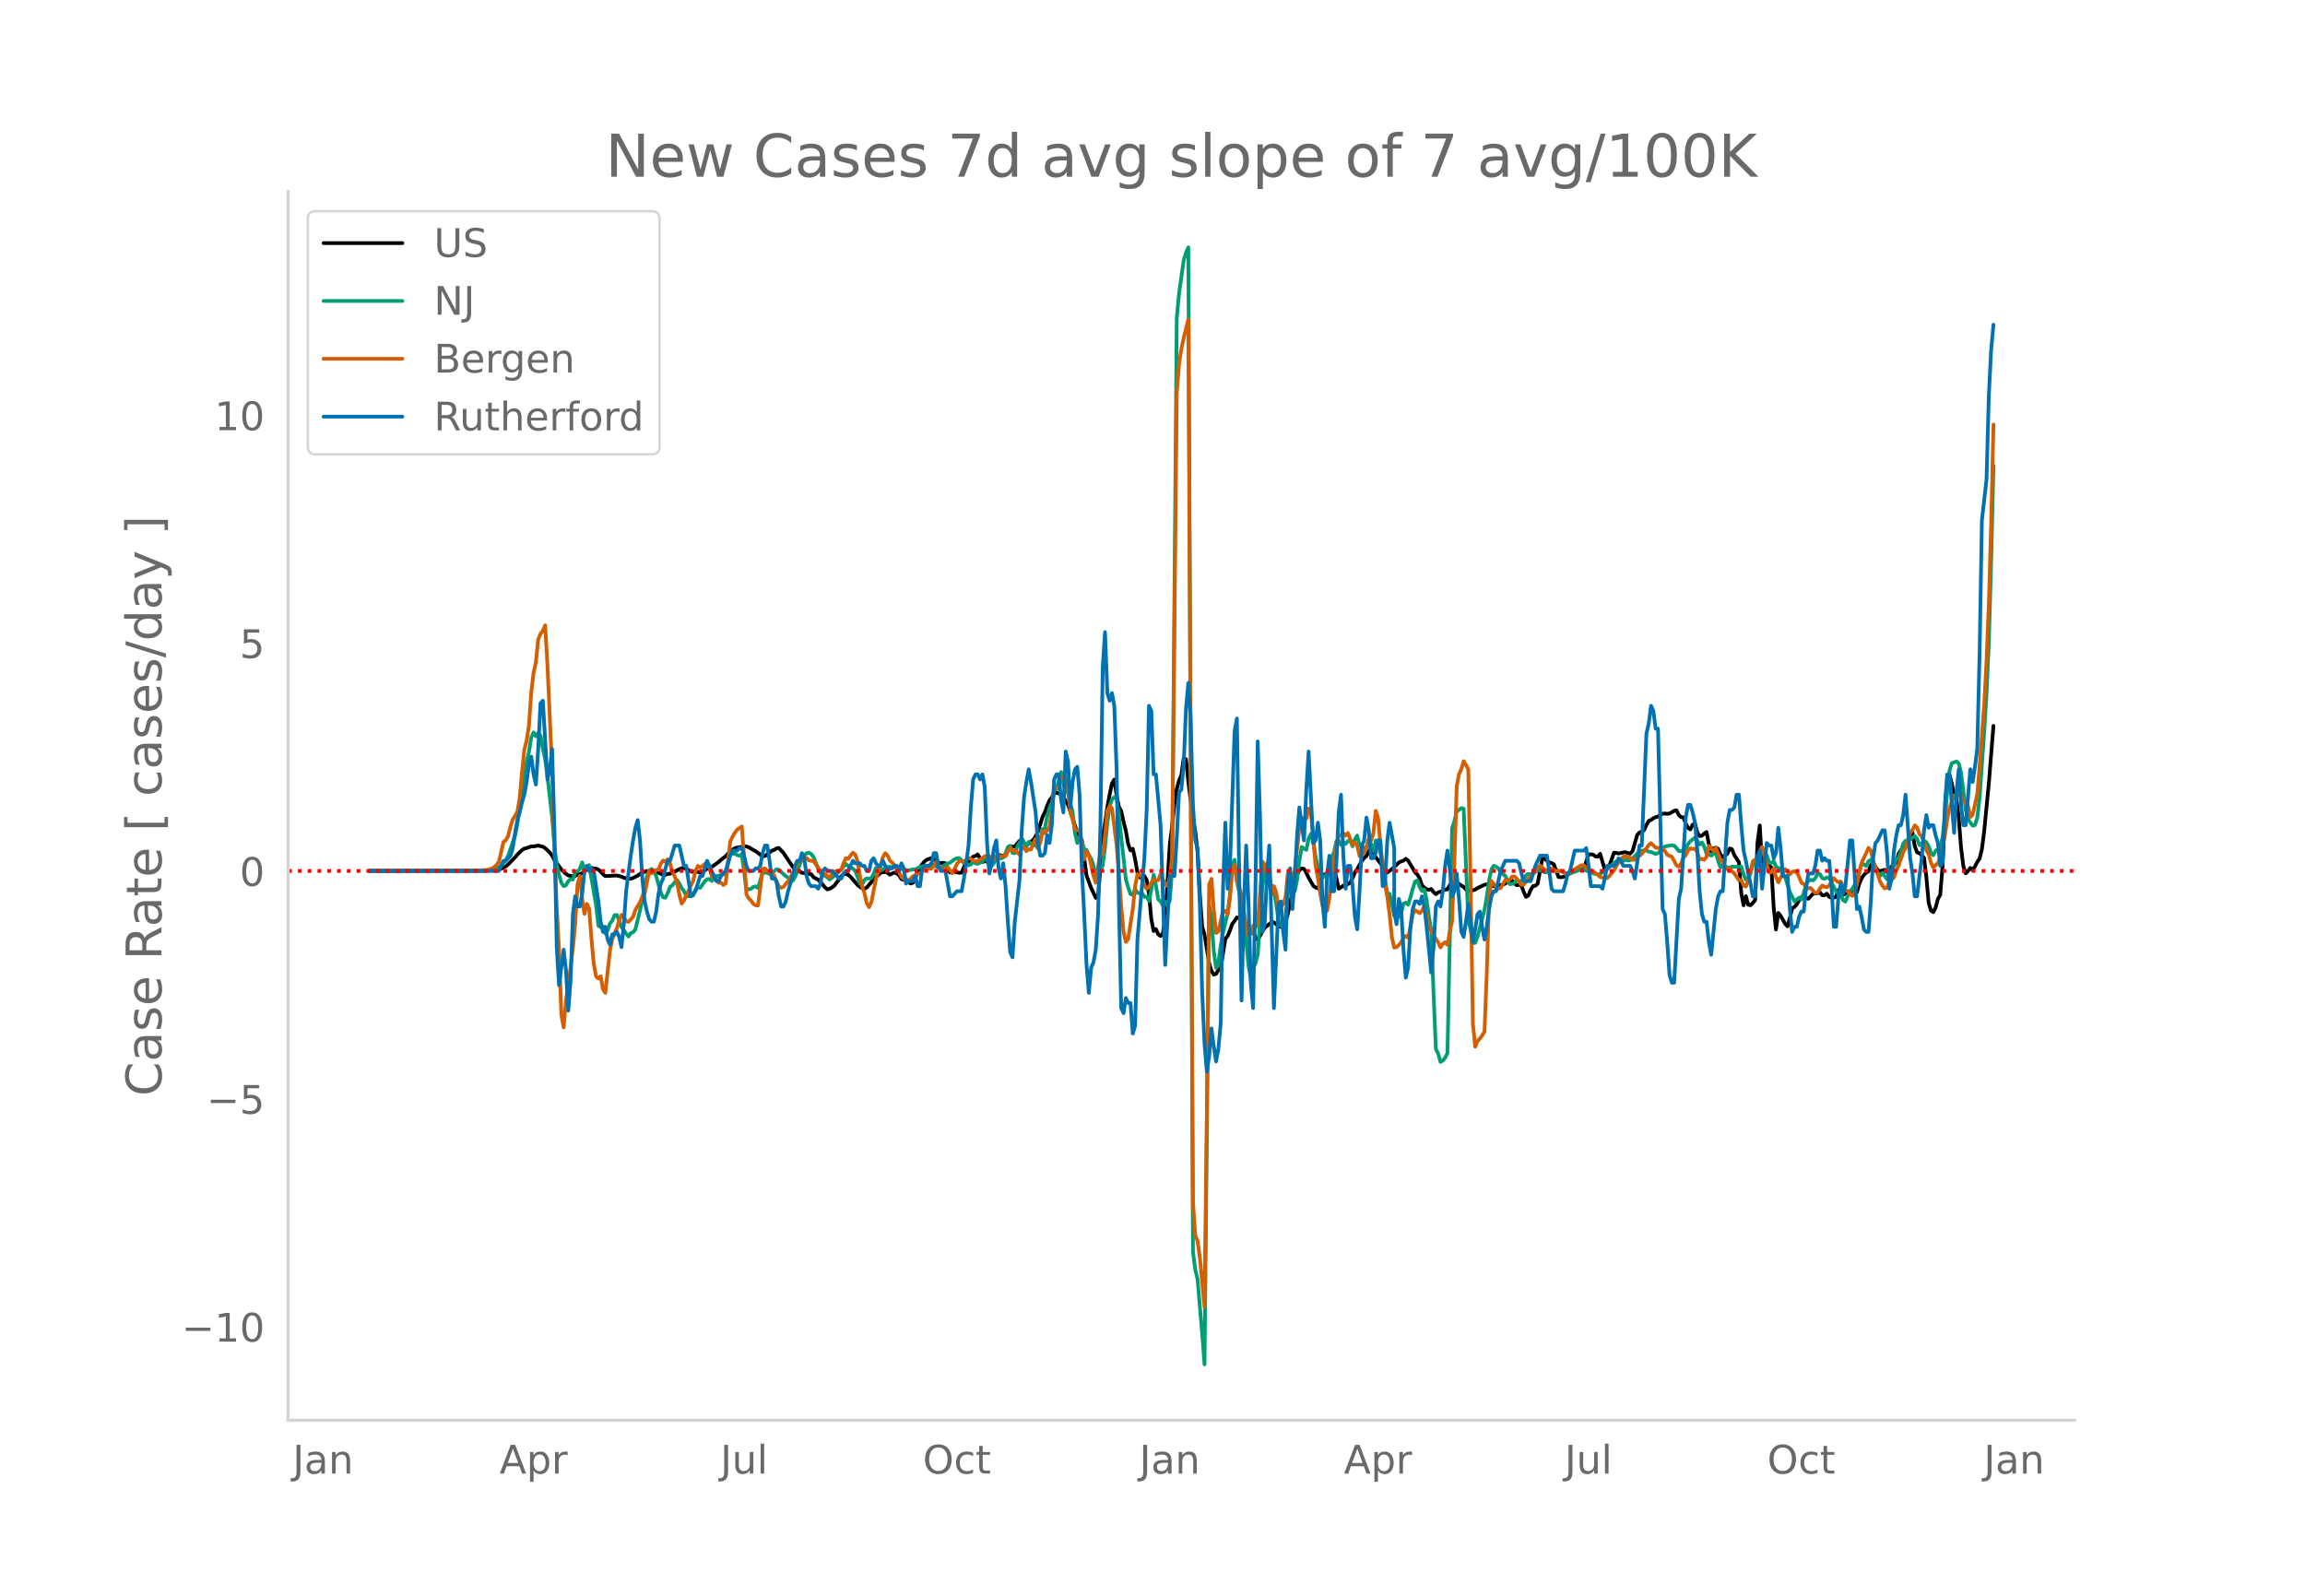 <svg height="864" viewBox="0 0 936 648" width="1248" xmlns="http://www.w3.org/2000/svg" xmlns:xlink="http://www.w3.org/1999/xlink"><defs><style>*{stroke-linecap:butt;stroke-linejoin:round}</style></defs><g id="figure_1"><path d="M0 648h936V0H0z" style="fill:#fff" id="patch_1"/><g id="axes_1"><path d="M117 576.72h725.4V77.76H117z" style="fill:none" id="patch_2"/><path clip-path="url(#p6fa7ca5d79)" d="m149.973 353.66 46.97-.134 4.696-.279.94-.165.94-.304 1.878-1.022.94-.722 2.818-2.917.939-1.11 1.879-1.803.94-.623.939-.21 1.878-.673.94.008 1.878-.334 1.88.452.939.566 1.878 1.772.94 1.24.94 1.798 2.817 3.867 1.88 1.778.939.644 1.878.364.94-.197.94-.532.939-.176.939-.335.94-.716.939-.951.94-.722.939.15.939.318.94.043.939.383.94.782.939 1.09.939.744 4.697-.216 1.879.468.94.48 1.878.307.94.055.939-.304 1.878-.933.94-.752.94-.497 1.878-.63 1.879.113.94-.123.939.265 2.818 1.32.94-.069.939-.328.939-.121.94-.294 2.818-1.55.939-.33.94-.08.939.266 1.878 1.12.94.13.94-.236 1.878.493 1.879-.826.94-.786.939-.46.939-.185 2.818-2.007.94-.873 1.878-1.447 1.88-1.979.939-.744.939-.544.94-.263.939-.105 1.879-.445.939.103.94.324 1.878 1.123.94.509.939.64.94.781.939.61.94-.14.938-.621 1.88-1.523.939-.3.94-.627.938-.177 1.88 2.008 4.696 7.028.94-.144 1.878 1.236.94.05.94.356.939-.015.939.139.94 1.226.939.554.94.366 2.817 3.244.94.798.94-.28.939-.545.939-.719 2.818-3.76.94-.818.939-.193.94.4.939.769 2.818 3.303.94.768.939.575.939.27.94-.523 1.878-2.2.94-1.22 2.818-2.593 1.879-.358.939.36.94.805.939-.53.94-.348.939.372.939.686.94 1.575.939.358.94-.268.939 1.105.939.625.94-.345.939-1.715.94-2.786.938-1.75 1.88-2.421.939-.674 1.878-.664.94.332.94.906.939.633.939.172.94-.147.939.224.94 2.17.939 1.584.939-.365.94.026.939.309.94.143.939-.059 1.878-4.313.94-.19.94-1.105.939-.87.939-.298.94-.618 1.878 3.14.94-.474.939.294 1.879-.488.94.54 1.878-2.975.94.448.939.095.94-.238.938-1.613.94-1.924 1.879.007 1.878-2.294.94-.316 1.879 2.186 2.818-2.302.94-1.363.939-1.93 1.878-6.058.94-1.83.94-2.669.939-2.18.939-1.165.94-1.572.939-.409.94.35.939-.129.939 1.484.94 1.775.939 1.371 3.757 11.326 1.88 3.19 1.878 14.28 1.879 5.036 1.878 4.038.94-.14 1.879-24.7.939-5.372.94-6.634.939-5.137.94-4.485.939-1.558.939 6.288.94 4.813.939 1.66.94 4.371.939 3.682.939 5.325.94 2.617.939-.666.94 4.227.939 5.404.939 1.844.94.71.939-1.111.94 1.56.938 5.688.94 10.219.94 4.853.939-.752.94 2.109.938.704.94-1.103.94-5.75 1.878-30.3.94-7.44.939-8.793.94-6.325.939-3.476.939-2.165.94-6.847.939.416.94 9.068 1.878 14.894.94 5.332.939 8.272.94 17.523.939 12.916.939 3.15 1.879 11.624.94 3.175.939 1.463.939-.254.94-1.615.939-.762 1.878-11.838.94-1.2.94-2.234.939-2.651.94-1.237.938-1.42.94.323.94 1.682.939.285 1.878 2.675.94.167.94.309.939 2.576.939 1.015.94-1.548.939-1.779.94-1.483 2.817-2.275.94.105 1.879 1.498.939.322.94-.783.939-1.166.94-3.268.939-4.668 2.818-11.433.94-1.714.938-.703.94.152.94 1.646.939 1.913 1.878 3.332.94.69.94.322.939-1.957.939-3.056.94-.673.939-.28.94-.966.939-.584.939-.45.94 3.82.939 4.302.94-.548.939-.698.939-.055 1.879-1.154.94-1.91.939-2.213.939-1.37 1.879-3.383.94-1.083.939-.893.939-1.875.94-1.25 1.878 3.634 2.818 3.672.94 1.622.94.915 1.878-1.362 1.879-1.736.939-.923.94-.479.939-.293.94-.755.939.721 1.878 3.105.94 1.683.94.848.939 1.648.939 2.737.94.955.939.692.94.222.939-.359.939 1.293.94.812.939-.732.94-.252 1.878-.869.94-.088.939-1.69.94-1.368 1.878.452.94.402.939.64.94.503.938 1.112.94.69.94-.28.939-.086.939-.296.94-.632 2.818-1.304 1.878-.36.94.289.94.666.939.176 1.878-.676.94-.14.94-.474.939-.687.939-.515.94.01.939 1.19.94.678.939-.209.939.433.94 2.615.939 1.92.94-.636.938-2.272.94-1.493.94-.128.939-.86 1.878-10.197.94-.05.94.942.939.702.939.23.94.575 1.878 5.084.94.109.939-.098 1.879-.997 1.879-1.41.939-.362 1.879-.253.94-.06.939-.254 1.878-5.814.94-.069.94.184.939.682.939.131.94-1.19 1.878 6.344.94-.92.939-.595 1.879-5.284.94.106.938.224 1.88-.426.939-.103.939.353.94.217.939-.985 1.879-6.516.939-1.059.94-.332.939-.658.94-2.052.939-1.67.939-.388.94-.695.939-.445.94-.185.939-.773.939-.459.94-.057.939.11.94-.113 1.878-1.081.94-.204.939 1.857.94.912.938.063.94 2.507.94 1.804.939.583.94-1.89.938-.501.94 3.669.94 1.432.939-.143.939-.865.94-.626.939 4.899.94 2.902.939-1.207.939-.245.94.515.939 2.279.94 1.086 1.878-1.392.94-2.18.939.365.94 2.348 1.878 2.89.94 12.484.939 4.997.94-3.68.939 3.447.939.218.94-.94.939-1.15.94-23.265.938-7.03.94 15.91.94-.13.939.275 1.878.932.94 16.093.94 9.162.939-6.732.939 1.153 1.879 3.295.94.976.939-3.302.939-4.004.94-.565.939-1.098.94-1.614.939-1.26.939-.377.94.655.939.393 1.879-2.048 1.878-.236.94-.35.94 1.228.939-.046.939-.625.94 1.292.939.411.94-.09.938-.289.94-2.835.94-.374.939 2.382.94-.51.938-.72.94-.183.94.235.939 1.092.939-.967.94-3.422.939-2.251.94-1.378.939-.92.939-.583.94-2.435.939-1.223.94 1.832.939 1.436.939.329 1.879-.513.94.903.939.034.939-2.326.94-.49.939-1.102.94-3.537.939-1.453.939-1.07.94-1.25.939-.147.94-3.753.938-.97.94 5.585.94 2.505.939.325 1.878 1.846.94 7.759.94 10.558.939 3.134.939.646.94-1.838.939-3.531.94-1.62.939-11.577.939-20.547.94-12.64.939-3.905.94 3.35.939 5.069.939 1.243.94 7.644.939 12.253.94 7.49.939 2.824.939-.89.94-1.292.939.856.94-1.436.939-1.788.939-1.402.94-3.774.939-7.417 1.878-19.294 1.88-23.421h0" style="fill:none;stroke:#000;stroke-linecap:round;stroke-width:1.5" id="line2d_1"/><path clip-path="url(#p6fa7ca5d79)" d="m149.973 353.656 46.97-.097 2.818-.228.939-.185.94-.323.939-.485 2.818-2.912.94-1.964 2.818-8.102.939-4.85.94-7.466.939-6.573 1.879-10.99.939-4.163.94-5.855.939-2.039.94 1.567.938-1.358.94 1.05.94 5.42.939 4.142.94 7.086 1.878 16.33.94 12.11.939 7.222.939 4.224.94 3.27.939 1.337.94-.351.939-1.648.939-.827.94.17.939-3.159.94-.104.939-1.092.939-2.609.94 2.96 1.878-1.889 1.879 10.745.94 5.519.939 8.323.94.635.939-.212.939 2.755.94-1.293.939-2.761.94-1.123.938-2.236.94-.092 1.879 4.962.94 1.231.938 1.422.94 1.172.94-1.431.939-.304.939-1.17 1.879-7.672.94-4.477.939-5.848.939-3.357.94-2.538.939-.664.94.734.939 2.236 1.878 6.603.94 1.926.94.168.939-1.943.939-2.466.94-.604.939-1.188.94-.931.939 1.399.939 1.794.94 1.256.939 1.997.94.06 1.878-.27.94-2.341.939-1.06.94.307 1.878-2.683.94-.81.939-.11.939.795.94-.904.939-1.088.94-.085 1.878-.687.94-.268 1.878-7.976 1.879-.075.94.564.939.327.94-.642 1.878 14.335.94-.106.939-.234.94-.768.939-.208.939.672 1.879-6.208.94-.025.938.11.94.413.94-.32 1.878-1.57.94.189 1.878 1.777.94.849.939.605.94.891.939.353.94-1.58.939-2.198 1.878-5.193.94-1.282.94-.927.939-.19.939.496.94 1.212 1.878 4.864.94 1.639.939 1.06.94-.054 1.878 1.643 1.879-1.565 2.818-2.404.94-1.386.939-.96.94.943.939.625.94.3.938.945.94 2.3.94 2.824.939.317.939-1.716.94-.69.939.12.94-.278.939-1.722.939-2.362.94.176.939.9 2.818-1.486.94-.04.939.24.94-.381.939-.07 1.878 1.033.94.28 1.879.356 1.878-.417.94.032 1.878-1.027 1.88-.48.939.263.94-.123.938-.48.94.24 1.879.86.939.218 1.879-1.47 1.879-.737 1.878-1.401.94-.396.94-.082.939.869.939 1.131.94.153.939.757.94-.287.939-1.206.939.738.94.177 1.878-.84.94-1.733.939.812.94 2.532.939.058.94-1.174.938-2.474.94-.863.94 1.483.939-.38.94-1.718.938-2.54.94-.5.94 2.91.939.086.939-2.569.94-1.585.939-1.899 1.879 3.372.939-1.888 1.879 1.494.94-.333.939 1.535.939-3.485.94-4.339.939-.412.94-4.92.939-3.454.939-2.056.94-4.61.939-.773 1.879-7 .939 4.747.94 2.842.939 1.006 1.878 7.842.94 8.355.94 4.027.939-2.554.94 2.092.938 2.94.94.338.94 2.005.939 1.578.939 2.789.94 3.552 1.878-1.252.94-2.398.939-7.415.94-10.011.939-6.556.94-2.77.939-.968.939.164.94 7.598 2.818 25.649.939 3.227.94 2.768.939.242.94-2.268.939 1.5.939.145.94-.074.939 1.52.94-.036.938 1.735.94-4.745.94-5.9.939 4.292.94 5.69.938.814.94 1.662.94-1.582.939 1.659.939-2.086.94-12.562 1.878-223.875.94-10.157 1.878-13.364.94-3.118.94-2.156 1.878 407.887.94 7.213.939 3.992 1.879 22.182.939 12.326 1.879-186.601.94 5.837.939 13.015.939 6.73.94-2.236.939-6.817.94-5.145 1.878-8.078.94-7.552.939-12.102.94-1.973.938 8.807.94 4.333.94 5.725.939 7.749.939 6.43.94 9.99.939 5.175.94-4.545.939-1.493.939-3.671 1.879-27.622.94-6.56.939-2.707 1.878 9.71.94 1.132.94 5.721.939 6.52.939 1.992.94.672.939-4.041.94-9.359.939-3.92.939 2.681.94.108.939-4.651.94-7.749.938-5.595.94.69.94.458.939-4.614.94-1.877.938 3.561.94 5.664.94 4.037.939 3.193.939 1.205.94-.461.939-1.093.94-3.597 1.878-5.24.94-4.273.939-.221.94 1.685.939-1.041.939.648.94-1.18.939-.074.94 2.228.939-2.783.939-1.577.94 4.122.939.33.94.54.939-.116.939-3.146.94 1.86.939 2.61.94-4.209.938.181.94 4.794.94 4.143.939 6.87.94 5.295.938.489.94 4.122.94 4.69.939-.232.939.712.94-1.541.939-3.908.94-.323.939.827.939-2.946.94-3.6.939-2.859.94-.506.939 2.753.939 1.631.94-.672.939 4.271.94 6.797.939 5.695.939 25.749.94 22.311.939 1.863.94 3.346.939-.579.939-1.094.94-1.922 1.878-91.214.94-2.928.939-4.117.94-.515.939-.727.94.23 1.878 45.332.94 3.793.939 5.56.939-.196.94-2.511 2.818-10.83.939-5.374.94-6.63.939-4.446.94-1.507.939.344.939.723.94 1.663 1.878 1.39.94 2.158.939 1.212.94-.124.939-.54.94-.778 1.878.143.94-.993.939-1.359.94-.518.938.14.94-.391.94-.64.939-.44.94-.272.938.548.94.377 1.879-.162.939-.436.94-.049.939.328.94-.168.939-.015 2.818 1.159.94-.052.939-.486 2.818-.989.94-.225.939.102.939.31 1.879.868 2.818.763.94-.213 1.878-1.322.94-.627 1.878-1.65.94-.995.94-.578 1.878-.013 1.879-.46.939.124.94-.115.939-.718 2.818-2.836 1.879-.493.94.1.939.518.939.115 1.879.787.94-.368.939-.663.939-1.13.94-.884 1.878-.353.94-.112.939.117.94.988.939 1.227.94.062.938-.368.94-.574.94-1.996.939-1.131 1.878-1.403.94 1.252.94 1.456.939-.804.939 1.771.94 2.891.939.111.94.593 1.878-1.271.94 3.359.939 2.683.94-.863 1.878.878.94.065.939-.404.94.113 2.817-.115.94 3.16.94 2.125.939-.478.939-2.054.94-3.652.939-.427.94 1.233.938-5.547.94-2.168.94 2.887.939.295.94 2.84.938.4.94-.878.94 2.281.939.549.939.33.94 2.767.939.778 1.879 5.915 1.878 3.784 1.88-1.503.939.712.939-2.621.94-3.602.939-1.25.94-.523.939.273.939-.898.94-2.021.939.367.94 1.582.939.308.939-.58.94.268 2.817 5.491.94.874.94.623.939 1.981.94.589.938-2.266.94-1.856.94-1.046.939-1.682.939-2.13 1.879-6.276.94.12.939.682.939-1.996.94-.508.939 1.681.94 1.418.939 2.407.939 1.018.94-1.195 1.878 2.547.94-1.403.939-1.782 1.879-4.779.94-.89.939-2.394.939-3.28.94-1.074.939.009 2.818-1.96.94 1.164.939 2.558.94-.631.938-1.225.94.685.94 1.668.939 2.728.939.859.94-1.877.939-.483.94-.914.939-4.152.939-7.753.94-10.73.939-8.488.94-2.998 1.878-.672.94.778.939 3.774 1.879 15.06.939 3.697.94 1.51.939 1.256.94-.239.939-2.944.939-8.078 1.879-27.012.94-15.256.938-20.91.94-32.907.94-38.815h0" style="fill:none;stroke:#009e73;stroke-linecap:round;stroke-width:1.5" id="line2d_2"/><path clip-path="url(#p6fa7ca5d79)" d="m149.973 353.656 41.333-.1 3.758-.143 2.818-.162 1.879-.587.939-.527.94-.931.939-1.236 1.879-8.143.939-.607.94-1.742.939-3.829.94-2.896.939-1.459.939-1.721.94-5.55.939-10.533.94-9.095.939-3.646.939-6.158.94-13.45.939-7.96.94-4.233.938-9.358.94-2.188.94-1.236.939-2.228.94 16.245 1.878 41.91.94 33.846.939 22.727.939 16.812.94 26.535.939 5.185.94-11.201.939-5.651 1.878-15.435.94-9.925.94-15.78.939-3.544.939 9.378.94 6.057.939-4.052.94 1.904.939 12.154.939 10.25.94 5.104.939.89.94-.91.939 5.266.939 1.478 1.879-17.095.94-4.639.938-2.512.94-1.985.94-3.16.939-2.268.94.527.938 2.066.94.243 1.879-2.046.939-2.836 1.879-3.12.94-2.268.939-1.073 1.878-9.44.94 1.054.94-.79.939-.628.939.02.94-2.552.939-1.256.94.506.939-.992.939 1.762.94 3.282.939 1.944.94 2.248.939 5.145.939 3.606.94-1.276 3.757-8.102.94-3.87.939-2.065.94.587.938-.527.94-.85.94-.446.939 2.107.939 3.423.94.527.939.83.94 1.175.939-.02.939.931.94-.587 1.878-16.995.94-2.025.939-1.6.94-1.236 1.878-1.296.94 12.66.939 14.908.94 1.64.939.892.94 1.336.939.568.939.06 1.879-14.887.94-.163.938 1.054.94.85.94-.06.939 1.053.94 2.512.938 1.782.94.71.94-.386.939-1.215.939-1.033.94-1.479 1.878-3.95 1.879-3.18.94-.445.939-.142.94-.304.939 1.013 1.878.263 3.758 5.287.94-.122.939.892.94.465.939-1.336.939-.932 1.879-.345.94-.486.938-2.633.94-1.985.94.284.939-1.357.94-1.135.938.669.94 2.754.94 5.834.939 4.517.939 2.633.94 4.132.939 1.56.94-2.046 1.878-9.5 1.879-5.428.94-3.342.939-1.58.939.952.94 2.046 1.878 1.742.94 1.742.939 1.276.94 1.843.939.87.94.203.939.628 1.878-1.964.94-.365.94-.587.938-.243 1.88-1.803 1.878-.203.94.142 1.878-2.816 1.879 2.877.94.324.939-.365.94-.648.939 1.337.939 1.094.94-1.742.939-2.066.94-1.074h.939l.939.365 1.879-1.742.94.445.939.73.939.384.94-.303 1.878-1.155.94-.668.939-.203.94.182.939.79.94.284.938-1.215h.94l.94.303.939-.344.94.162.938-1.944.94-1.459.94 1.175.939-.081.939.648.94 1.053.939-2.775.94-.222.939 1.539.939-.75.94.061.939-2.592.94-1.702.939 3.646.939-2.066.94-4.618.939.729.94-1.074.939-1.62.939-6.421.94-9.52.939.263.94.122.939-4.193.939-.588.94.628.939 5.348.94 8.487.938 2.977.94 3.788.94.648.939-.263.94 6.907.938 5.186.94-3.2.94 1.437.939 3.95.939 4.457.94 2.815.939-6.684.94-5.368.939.608.939-8.001.94-9.763.939-2.006.94.993 1.878 14.928.94 11.262.939 13.794.94 10.189.939 4.091.939-1.195 1.879-12.194.94-9.236.939-4.922.939.385.94.648.939 3.423.94 1.499.938-.77.94-1.762.94-1.215.939.405.94-.122.938-2.511 1.88 4.294.939.587.939-3.605.94-8.265 1.878-188.214.94-12.052.939-6.037.94-4.517 1.878-7.393 1.879 358.382.94 13.632.939 2.167.94 6.907 1.878 19.912.94-78.713.939-92.832.94-2.309.939 12.74.939 9.217.94-.648 1.878-8.426.94.141.939 1.439.94-6.705.939-11.708.94-1.701.938 6.42.94 2.432.94 3.727 1.878 12.274.94 3.667.939-.426.94-3.443.939.668.939-1.235 1.879-25.441.94 1.458 1.878 7.88.94 3.99.939-3.363.94 2.553.939 6.522.939-.75.94-.992.939-2.836.94-9.58.939-.831.939 4.193.94-4.538 1.878-17.642.94-4.031.939.608.94-.102.939-4.091.94 1.884.938 9.864.94 11.627.94 4.76.939 6.32.939 5.063.94 1.904.939.02.94-5.367.939-8.953.939-7.373.94-5.47.939-3.017 1.879-1.236.939.973.94-1.054.939 2.552.94 2.168.939-.83.939 1.194.94 4.254 1.878-1.215.94-2.33.939-3.463.94.75.939-3.1.94-8.973.938 2.795.94 10.513.94 8.993.939 7.637.94 4.84.938 7.394.94 9.216.94 4.132.939-.202.939-.851.94-1.134.939-1.783.94-.79.939.73.939-4.214.94-5.307.939-1.64.94.547.939.688.939-1.033.94-1.944.939 3.646.94 5.205.939 1.378 1.878 3.22.94 1.297.94 2.106.939-1.438.939-.668.94 1.053.939-5.246.94-4.477.938-24.468.94-30.181.94-4.922.939-2.046.94-3.241 1.878 3.22.94 45.798.939 57.628.939 9.297.94-2.289.939-.993.94-1.276.939-1.54.939-23.941.94-30.343.939-6.907.94 1.134.939 1.438.939.567.94-.303 1.878-3.16.94.06.939-.384.94-1.135.939-.04.94.932.939 1.397.939 1.094.94-.121 1.878-2.532.94-.83.939-.993 1.879-2.573.94-.83.938.729.94 1.013.94.08.939-.364.939-.243.94.486.939.628 1.879-.182.939.506.94.77.939.202.94-.952.939-.729.939-.405 1.879-1.195.94-.486.939.101.939 1.053.94.649.939.141 1.879 1.317.939.648.94.932.939.223.94-.02.938.202.94-.85 1.879-2.229.94-1.944.938-1.317.94-1.053.94-1.317.939-.101 1.878.506.94.891.94-.06.939-.973.939-.587.94-.81.939-1.195.94-1.013.939-1.398.939-.75 1.879 1.864.94.04.939.467.939.202.94.567.939 1.6 1.879.81 1.878 3.485.94.506.94-1.235.938-2.41.94-1.014.94-1.904.939-.87.94.283.938-.121.94 1.539.94 2.876.939-.304.939.405.94-1.296.939-4.375 1.879 2.147.939-1.438 1.879 4.962.94.831.939 3.018.939-.304.94-.142.939 1.256.94.912 1.878 2.694.94-.061.939 2.208.94.445.939-2.45 1.878-7.82.94-.688.94 1.337.938-4.395.94-2.026.94 3.99 1.878 6.28h.94l.939-1.52.94 3.403.939 2.168.939-1.945.94-1.56.939-1.822 1.879 2.106.939-1.033.94-.263.939.486.94 1.843.939 2.33.939.567.94 1.154.939.547.94-.121.939 1.154.939.891.94-.222.939-1.54.94-1.276.939.527.939.162.94-.71 1.878-2.997.94 1.053.939.588.94-.223.939 2.046.94 1.6.938.142.94 1.418.94.607.939-1.519.939-3.058.94-4.74.939-4.072 2.818-6.137.94 1.215.939 4.092.94 2.957.939 2.492.939 3.038.94 1.58.939 1.114.94-.405.939-2.31.939-.769.94-1.033.939-2.897.94-1.782 1.878-5.53.94-1.722.939-3.443.94-2.735.938-1.093.94-1.904.94.931.939 2.694.94.83 1.878 5.632.94 1.722.939 3.443.939 1.864.94-1.013.939-.628.94-2.512 1.878-8.872.94-6.42.939-4.862 1.879-4.983.939-.101.94.223.939-.203.94 2.491 1.878 2.006.94 4.375.939-.952 1.879-8.305.939-11.262 1.879-25.076.94-17.704.938-23.132.94-32.692.94-40.228h0" style="fill:none;stroke:#d55e00;stroke-linecap:round;stroke-width:1.5" id="line2d_3"/><path clip-path="url(#p6fa7ca5d79)" d="M149.973 353.656h52.606l1.879-4.126h.939l1.879-2.063.94-3.095.939-6.19.939-5.159.94-3.094.939-4.127.94-3.095.939-5.158.939-7.222.94-3.095.939 7.222.94 4.126.938-14.443.94-18.57.94-1.031 1.878 31.981.94-4.126.939-8.254.94 31.981.939 48.488.939 15.475 1.879-14.443.94 8.253.939 16.506.939-12.38.94-26.822.939-7.222.94 4.127h.939l.939-5.159.94-9.285.939-2.063.94 2.063.939-1.031.939 1.031 1.879 12.38.94 8.253.939 4.127.939-2.063.94 5.158.939 2.063.94-4.126h.938l.94-1.032.94 2.063.939 4.127.94-9.285.938-13.411 1.88-14.443.939-6.19.939-5.159.94-3.095.939 8.254.94 15.474.939 9.285.939 4.127.94 3.095.939 1.031h.94l.939-4.126.939-7.222.94-4.126.939-2.064.94-4.126.939-3.095h.939l1.879-6.19h1.879l1.878 8.253h.94l1.878 12.38 1.88-2.063 1.878-6.19h.94l1.878-6.19 3.758 8.253h.94l.939-2.063 1.878-2.064 1.88-6.19.939-2.063h1.878l.94-1.031h.94l.939 3.095.939 4.126.94 2.063h1.878l.94-1.031h.939l.94-1.032.939-5.158.94-3.095h.938l.94 6.19.94 7.221h.939l.94 1.032.938 6.19.94 4.127h.94l.939-2.064.939-4.126 1.879-6.19.94-4.127.939-2.063h.939l.94-3.095.939 2.063.94 7.222.939 3.095.939 1.031h1.879l.94 1.032.939-2.063.939-5.159.94-1.031.939 1.031h1.879l2.818 3.095h.94l.938-2.063.94-1.032h.94l1.878-4.126.94 1.032h1.878l.94 1.031h.939l.94 2.063h.939l.94-4.126.939-1.032.939 2.064.94 1.031h.939l.94-2.063 1.878 4.126.94-1.031h.939l.94-1.032h.939l.939 2.063.94-3.094.939 2.063.94 6.19.939-1.032h1.878l.94-2.063.94 4.126h.938l.94-7.221.94-1.032h1.878l.94-1.031.939-4.127h.94l.939 5.158.939 2.063h1.879l1.879 10.317h.939l1.879-2.063h1.879l.939-5.159.94-6.19.939-7.221.94-15.475.939-11.348.939-2.063h.94l.939 2.063.94-2.063.939 5.158.939 22.696.94 12.38.939-4.126.94-6.19.938-3.095.94 11.348.94 4.126.939-6.19.94 9.285.938 14.443.94 12.38.94 2.064.939-14.444 1.878-16.506.94-20.633.94-13.411.939-6.19.939-5.158.94 5.158 1.878 12.38.94 12.38.939 5.158h.94l.939-1.032.94-7.222.939 3.095.939-7.221.94-18.57.939-2.063h.94l.939 10.316.939 5.159.94-24.76.939 4.127.94 18.57.938-10.317.94-5.158.94-1.032.939 11.348.94 30.95.938 17.538.94 20.633.94 11.348.939-10.317.939-2.063.94-5.158.939-14.443.94-36.108.939-63.962.939-14.444.94 24.76.939 3.095.94-3.095.939 5.158.939 25.792.94 54.677.939 42.298.94 2.063.939-6.19.939 2.063h.94l.939 12.38.94-3.095.939-35.076 2.818-33.013.94-19.601.938-42.298.94 2.064.94 25.79h.939l1.878 20.634 1.88 56.74 1.878-36.107h1.879l.94-15.475.939-18.57.939-1.031.94-10.317.939-22.696.94-10.317.939 14.444.939 35.076.94 14.443.939 3.095.94 23.728.939 35.076.939 20.633.94 11.348.939-6.19.94-11.348.939 7.221.939 6.19.94-5.158.939-10.317.94-54.677.938-26.823.94 26.823.94-9.285 1.878-54.677.94-5.158.939 63.962.94 50.55.939-38.17.939-24.76.94 22.696.939 33.013.94 10.317.939-48.488.939-59.836.94 30.95.939 46.424.94-3.095.939-19.601.939-12.38 1.879 66.026 1.879-42.298.939-1.032.94 12.38.939 7.222.94-27.855.939-5.158.939 16.506.94-12.38.939-17.538.94-11.348.938 7.222.94 6.19.94-20.633.939-15.475 1.878 37.14.94-1.032.94-7.222.939 7.222.939 24.76.94 10.316.939-21.665.94-7.221.939 14.443h.939l.94-11.348.939-20.633.94-7.222.939 24.76.939 13.411.94-9.285h.939l.94 8.253.939 12.38.939 5.158.94-15.474.939-18.57.94-2.063.939-9.285.939 5.158.94 11.348h.939l.94-2.063.938-5.158h.94l.94 18.57.939-1.032.94-17.538.938-7.222 1.88 10.317v25.79l.939 5.16.939-10.317.94 4.126.939 16.507.94 11.348.939-4.127.939-16.506.94-7.222.939-3.095h.94l.939 1.032.939-3.095.94 4.127.939 8.253 1.879 18.57.939-10.317.94-16.506.939-2.064.94 2.064.939-6.19.939-10.317.94-6.19.939 7.222.94 11.348.938-2.063.94-7.222.94 10.317.939 13.411.94 2.063.938-6.19.94-7.221.94 7.221.939 8.254.939-5.159.94-6.19.939-1.031.94 6.19.939 5.158.939-5.158.94-7.222.939-5.158.94-2.063h.939l1.878-8.254 1.88-4.126h4.696l.94 1.032.939 4.126.94 3.095h2.817l1.88-6.19 1.878-4.126h2.818l.94 6.19.939 7.221.94 1.032h3.757l.94-3.095.939-4.127.94-1.032 1.878-8.253h3.758l.939-1.031.94 7.221.939 8.253h3.757l.94 1.032.94-4.127.938-5.158h2.819l.94-1.031.938-2.064.94 1.032.94 2.063h2.817l.94 2.063.94 3.095.939-6.19.939-7.221h.94l1.878-45.393.94-4.126.939-7.222.94 2.064.939 7.221h.94l1.878 73.247.94 2.064.939 11.348.94 13.411.939 3.095h.939l1.879-34.044.94-4.127 1.878-28.886.94-5.158h.939l.94 3.095.938 4.126.94 11.348.94 16.507.939 9.285.939 3.094h.94l.939 8.254.94 5.158 1.878-18.57.94-5.158.939-2.063h.94l1.878-27.855.94-5.158h.939l.94-1.032.939-5.158h.939l.94 12.38.939 10.316.94 4.127.939 5.158.939 4.127.94 5.158h.939l.94-16.506.938-2.064.94 15.475 1.879-18.57.94 1.032h.938l.94 5.158.94-2.063.939-10.317.939 8.254.94 11.348h1.878l.94 13.411.939 9.285.94-2.063h.939l.94-4.127.939-2.063h.939l.94-9.285.939-6.19h1.879l.939-3.095.94-6.19h.939l.94 4.127.939-1.032.939 1.032h.94l.939 10.316.94 16.507h.938l.94-12.38.94-5.158.939 4.126.94-3.095 1.878-18.57h.94l1.878 27.855.94-1.031.939 4.126.94 5.158.939 1.032h.939l.94-12.38.939-17.538.94-6.19.939-1.031 1.878-4.127h.94l.94 9.285.939 14.443.939-4.127.94-11.348.939-6.19.94-4.126h.939l.939-4.127.94-8.253 1.878 25.791.94 6.19.939 9.285h.94l.939-8.253.94-7.222.938-11.348.94-6.19.94 5.158.939-1.031h.939l.94 4.126.939 3.095.94 9.285.939-1.031.939-23.728.94-12.38h.939l1.879 23.728.939-16.507.94-9.284.939 14.443.94 8.253h.939l1.878-22.696.94 5.158.94-6.19.939-7.222.939-38.17.94-54.678 1.878-16.507.94-34.044.939-18.57.94-10.316h0" style="fill:none;stroke:#0072b2;stroke-linecap:round;stroke-width:1.5" id="line2d_4"/><path clip-path="url(#p6fa7ca5d79)" d="M117 353.656h725.4" style="fill:none;stroke:red;stroke-dasharray:1.5,2.475;stroke-dashoffset:0;stroke-width:1.5" id="line2d_5"/><path d="M117 576.72V77.76" style="fill:none;stroke:#d3d3d3;stroke-linecap:square;stroke-linejoin:miter;stroke-width:1.25" id="patch_3"/><path d="M117 576.72h725.4" style="fill:none;stroke:#d3d3d3;stroke-linecap:square;stroke-linejoin:miter;stroke-width:1.25" id="patch_4"/><g id="matplotlib.axis_1"><g id="xtick_1"><g style="fill:#696969" transform="matrix(.16 0 0 -.16 118.852 598.378)" id="text_1"><defs><path d="M9.813 72.906h9.859V5.078q0-13.187-5-19.14-5-5.954-16.094-5.954h-3.75v8.297h3.078q6.531 0 9.219 3.672Q9.813-4.39 9.813 5.078z" id="DejaVuSans-74"/><path d="M34.281 27.484q-10.89 0-15.093-2.484-4.204-2.484-4.204-8.5 0-4.781 3.157-7.594 3.156-2.797 8.562-2.797 7.485 0 12 5.297 4.516 5.297 4.516 14.078v2zm17.922 3.72V0H43.22v8.297Q40.14 3.328 35.547.953q-4.594-2.375-11.234-2.375-8.391 0-13.36 4.719Q6 8.016 6 15.922q0 9.219 6.172 13.906 6.187 4.688 18.437 4.688h12.61v.89q0 6.203-4.078 9.594-4.078 3.39-11.453 3.39-4.688 0-9.141-1.124-4.438-1.125-8.531-3.375v8.312q4.921 1.906 9.562 2.844 4.64.953 9.031.953 11.875 0 17.735-6.156 5.86-6.14 5.86-18.64z" id="DejaVuSans-97"/><path d="M54.89 33.016V0h-8.984v32.719q0 7.765-3.031 11.61-3.031 3.858-9.078 3.858-7.281 0-11.484-4.64-4.204-4.625-4.204-12.64V0H9.08v54.688h9.03v-8.5q3.235 4.937 7.594 7.374Q30.078 56 35.797 56q9.422 0 14.25-5.828 4.844-5.828 4.844-17.156z" id="DejaVuSans-110"/></defs><use xlink:href="#DejaVuSans-74"/><use x="29.492" xlink:href="#DejaVuSans-97"/><use x="90.771" xlink:href="#DejaVuSans-110"/></g></g><g id="xtick_2"><g style="fill:#696969" transform="matrix(.16 0 0 -.16 202.83 598.378)" id="text_2"><defs><path d="M34.188 63.188 20.797 26.906h26.812zm-5.579 9.718h11.188L67.578 0h-10.25l-6.64 18.703h-32.86L11.188 0H.78z" id="DejaVuSans-65"/><path d="M18.11 8.203v-29H9.077v75.484h9.031v-8.296q2.844 4.875 7.157 7.234Q29.594 56 35.594 56q9.968 0 16.187-7.906 6.235-7.907 6.235-20.797T51.78 6.484q-6.218-7.906-16.187-7.906-6 0-10.328 2.375-4.313 2.375-7.157 7.25zm30.578 19.094q0 9.906-4.079 15.547-4.078 5.64-11.203 5.64-7.14 0-11.218-5.64-4.079-5.64-4.079-15.547 0-9.906 4.078-15.547 4.079-5.64 11.22-5.64 7.124 0 11.202 5.64t4.078 15.547z" id="DejaVuSans-112"/><path d="M41.11 46.297q-1.516.875-3.297 1.281Q36.03 48 33.89 48q-7.625 0-11.703-4.953-4.079-4.953-4.079-14.234V0H9.08v54.688h9.03v-8.5q2.844 4.984 7.375 7.39Q30.031 56 36.531 56q.922 0 2.047-.125 1.125-.11 2.484-.36z" id="DejaVuSans-114"/></defs><use xlink:href="#DejaVuSans-65"/><use x="68.408" xlink:href="#DejaVuSans-112"/><use x="131.885" xlink:href="#DejaVuSans-114"/></g></g><g id="xtick_3"><g style="fill:#696969" transform="matrix(.16 0 0 -.16 292.502 598.378)" id="text_3"><defs><path d="M8.5 21.578v33.11h8.984V21.922q0-7.766 3.016-11.656 3.031-3.875 9.094-3.875 7.265 0 11.484 4.64 4.234 4.64 4.234 12.656v31h8.985V0h-8.984v8.406Q42.047 3.422 37.718 1q-4.313-2.422-10.032-2.422-9.421 0-14.312 5.86Q8.5 10.296 8.5 21.578zM31.11 56z" id="DejaVuSans-117"/><path d="M9.422 75.984h8.984V0H9.422z" id="DejaVuSans-108"/></defs><use xlink:href="#DejaVuSans-74"/><use x="29.492" xlink:href="#DejaVuSans-117"/><use x="92.871" xlink:href="#DejaVuSans-108"/></g></g><g id="xtick_4"><g style="fill:#696969" transform="matrix(.16 0 0 -.16 374.746 598.378)" id="text_4"><defs><path d="M39.406 66.219q-10.75 0-17.078-8.016-6.312-8-6.312-21.828 0-13.766 6.312-21.781 6.328-8 17.078-8 10.735 0 17.016 8 6.281 8.015 6.281 21.781 0 13.828-6.281 21.828-6.281 8.016-17.016 8.016zm0 8q15.328 0 24.5-10.281 9.188-10.282 9.188-27.563 0-17.234-9.188-27.516-9.172-10.28-24.5-10.28-15.375 0-24.593 10.25-9.204 10.265-9.204 27.546t9.204 27.563q9.218 10.28 24.593 10.28z" id="DejaVuSans-79"/><path d="M48.781 52.594v-8.407q-3.812 2.11-7.64 3.157-3.828 1.047-7.735 1.047-8.75 0-13.593-5.547-4.829-5.532-4.829-15.547 0-10.016 4.829-15.563 4.843-5.53 13.593-5.53 3.907 0 7.735 1.046 3.828 1.047 7.64 3.156V2.094Q45.016.344 40.984-.531q-4.015-.89-8.562-.89-12.36 0-19.64 7.765-7.266 7.765-7.266 20.953 0 13.375 7.343 21.031Q20.22 56 33.016 56q4.14 0 8.093-.86 3.953-.843 7.672-2.546z" id="DejaVuSans-99"/><path d="M18.313 70.219V54.688h18.5v-6.985h-18.5V18.016q0-6.688 1.828-8.594 1.828-1.906 7.453-1.906h9.218V0h-9.218q-10.407 0-14.36 3.875-3.953 3.89-3.953 14.14v29.688H2.687v6.984h6.594V70.22z" id="DejaVuSans-116"/></defs><use xlink:href="#DejaVuSans-79"/><use x="78.711" xlink:href="#DejaVuSans-99"/><use x="133.691" xlink:href="#DejaVuSans-116"/></g></g><g id="xtick_5"><g style="fill:#696969" transform="matrix(.16 0 0 -.16 462.67 598.378)" id="text_5"><use xlink:href="#DejaVuSans-74"/><use x="29.492" xlink:href="#DejaVuSans-97"/><use x="90.771" xlink:href="#DejaVuSans-110"/></g></g><g id="xtick_6"><g style="fill:#696969" transform="matrix(.16 0 0 -.16 545.708 598.378)" id="text_6"><use xlink:href="#DejaVuSans-65"/><use x="68.408" xlink:href="#DejaVuSans-112"/><use x="131.885" xlink:href="#DejaVuSans-114"/></g></g><g id="xtick_7"><g style="fill:#696969" transform="matrix(.16 0 0 -.16 635.38 598.378)" id="text_7"><use xlink:href="#DejaVuSans-74"/><use x="29.492" xlink:href="#DejaVuSans-117"/><use x="92.871" xlink:href="#DejaVuSans-108"/></g></g><g id="xtick_8"><g style="fill:#696969" transform="matrix(.16 0 0 -.16 717.625 598.378)" id="text_8"><use xlink:href="#DejaVuSans-79"/><use x="78.711" xlink:href="#DejaVuSans-99"/><use x="133.691" xlink:href="#DejaVuSans-116"/></g></g><g id="xtick_9"><g style="fill:#696969" transform="matrix(.16 0 0 -.16 805.55 598.378)" id="text_9"><use xlink:href="#DejaVuSans-74"/><use x="29.492" xlink:href="#DejaVuSans-97"/><use x="90.771" xlink:href="#DejaVuSans-110"/></g></g></g><g id="matplotlib.axis_2"><g id="ytick_1"><g style="fill:#696969" transform="matrix(.16 0 0 -.16 73.733 544.782)" id="text_10"><defs><path d="M10.594 35.5h62.593v-8.297H10.594z" id="DejaVuSans-8722"/><path d="M12.406 8.297h16.11v55.625l-17.532-3.516v8.985l17.438 3.515h9.86V8.296H54.39V0H12.406z" id="DejaVuSans-49"/><path d="M31.781 66.406q-7.61 0-11.453-7.5Q16.5 51.422 16.5 36.375q0-14.984 3.828-22.484 3.844-7.5 11.453-7.5 7.672 0 11.5 7.5 3.844 7.5 3.844 22.484 0 15.047-3.844 22.531-3.828 7.5-11.5 7.5zm0 7.813q12.266 0 18.735-9.703 6.468-9.688 6.468-28.141 0-18.406-6.468-28.11-6.47-9.687-18.735-9.687-12.25 0-18.718 9.688-6.47 9.703-6.47 28.109 0 18.453 6.47 28.14Q19.53 74.22 31.78 74.22z" id="DejaVuSans-48"/></defs><use xlink:href="#DejaVuSans-8722"/><use x="83.789" xlink:href="#DejaVuSans-49"/><use x="147.412" xlink:href="#DejaVuSans-48"/></g></g><g id="ytick_2"><g style="fill:#696969" transform="matrix(.16 0 0 -.16 83.912 452.258)" id="text_11"><defs><path d="M10.797 72.906h38.719v-8.312H19.828v-17.86q2.14.735 4.281 1.094 2.157.36 4.313.36 12.203 0 19.328-6.688 7.14-6.688 7.14-18.11 0-11.765-7.328-18.296-7.328-6.516-20.656-6.516-4.593 0-9.36.781-4.75.782-9.827 2.344v9.922q4.39-2.39 9.078-3.563 4.687-1.171 9.906-1.171 8.453 0 13.375 4.437 4.938 4.438 4.938 12.063 0 7.609-4.938 12.047-4.922 4.453-13.375 4.453-3.953 0-7.89-.875-3.922-.875-8.016-2.735z" id="DejaVuSans-53"/></defs><use xlink:href="#DejaVuSans-8722"/><use x="83.789" xlink:href="#DejaVuSans-53"/></g></g><g id="ytick_3"><use xlink:href="#DejaVuSans-48" style="fill:#696969" transform="matrix(.16 0 0 -.16 97.32 359.735)" id="text_12"/></g><g id="ytick_4"><use xlink:href="#DejaVuSans-53" style="fill:#696969" transform="matrix(.16 0 0 -.16 97.32 267.212)" id="text_13"/></g><g id="ytick_5"><g style="fill:#696969" transform="matrix(.16 0 0 -.16 87.14 174.689)" id="text_14"><use xlink:href="#DejaVuSans-49"/><use x="63.623" xlink:href="#DejaVuSans-48"/></g></g><g style="fill:#696969" transform="matrix(0 -.2 -.2 0 65.573 445.117)" id="text_15"><defs><path d="M64.406 67.281v-10.39q-4.984 4.64-10.625 6.922-5.64 2.296-11.984 2.296-12.5 0-19.14-7.64-6.641-7.64-6.641-22.094 0-14.406 6.64-22.047 6.64-7.64 19.14-7.64 6.345 0 11.985 2.296 5.64 2.297 10.625 6.938V5.609Q59.234 2.094 53.437.33q-5.78-1.75-12.218-1.75-16.563 0-26.094 10.124-9.516 10.14-9.516 27.672 0 17.578 9.516 27.703 9.531 10.14 26.094 10.14 6.531 0 12.312-1.734 5.797-1.734 10.875-5.203z" id="DejaVuSans-67"/><path d="M44.281 53.078v-8.5q-3.797 1.953-7.906 2.922-4.094.984-8.5.984-6.688 0-10.031-2.047-3.344-2.046-3.344-6.156 0-3.125 2.39-4.906 2.391-1.781 9.626-3.39l3.078-.688q9.562-2.047 13.593-5.781 4.032-3.735 4.032-10.422 0-7.625-6.032-12.078-6.03-4.438-16.578-4.438-4.39 0-9.156.86Q10.688.296 5.422 2v9.281q4.984-2.594 9.812-3.89 4.829-1.282 9.579-1.282 6.343 0 9.75 2.172 3.421 2.172 3.421 6.125 0 3.656-2.468 5.61-2.453 1.953-10.813 3.765l-3.125.735q-8.344 1.75-12.062 5.39-3.704 3.64-3.704 9.985 0 7.718 5.47 11.906Q16.75 56 26.811 56q4.97 0 9.36-.734 4.406-.72 8.11-2.188z" id="DejaVuSans-115"/><path d="M56.203 29.594v-4.39H14.891q.593-9.282 5.593-14.142 5-4.859 13.938-4.859 5.172 0 10.031 1.266 4.86 1.265 9.656 3.812v-8.5Q49.266.734 44.187-.344 39.11-1.422 33.892-1.422q-13.094 0-20.735 7.61-7.64 7.625-7.64 20.625 0 13.421 7.25 21.296Q20.016 56 32.328 56q11.031 0 17.453-7.11 6.422-7.093 6.422-19.296zm-8.984 2.64q-.094 7.36-4.125 11.75-4.032 4.407-10.672 4.407-7.516 0-12.031-4.25-4.516-4.25-5.203-11.97z" id="DejaVuSans-101"/><path d="M44.39 34.188q3.172-1.079 6.172-4.594 3-3.516 6.032-9.672L66.609 0H56l-9.313 18.703q-3.624 7.328-7.015 9.719-3.39 2.39-9.25 2.39h-10.75V0h-9.86v72.906h22.266q12.5 0 18.656-5.234 6.157-5.219 6.157-15.766 0-6.89-3.203-11.437-3.204-4.532-9.297-6.282zM19.673 64.797V38.922h12.406q7.125 0 10.766 3.297 3.64 3.297 3.64 9.687 0 6.39-3.64 9.64-3.64 3.25-10.766 3.25z" id="DejaVuSans-82"/><path d="M8.594 75.984h20.703V69H17.578V-6.203h11.719v-6.984H8.594z" id="DejaVuSans-91"/><path d="M25.39 72.906h8.297L8.297-9.28H0z" id="DejaVuSans-47"/><path d="M45.406 46.39v29.594h8.985V0h-8.985v8.203Q42.578 3.328 38.25.953q-4.313-2.375-10.375-2.375-9.906 0-16.14 7.906-6.22 7.922-6.22 20.813 0 12.89 6.22 20.797Q17.968 56 27.874 56q6.063 0 10.375-2.375 4.328-2.36 7.156-7.234zm-30.61-19.093q0-9.906 4.079-15.547 4.078-5.64 11.203-5.64 7.125 0 11.219 5.64 4.11 5.64 4.11 15.547 0 9.906-4.11 15.547-4.094 5.64-11.219 5.64-7.125 0-11.203-5.64-4.078-5.64-4.078-15.547z" id="DejaVuSans-100"/><path d="M32.172-5.078q-3.797-9.766-7.422-12.735-3.61-2.984-9.656-2.984H7.906v7.516h5.282q3.703 0 5.75 1.765Q21-9.766 23.483-3.219l1.61 4.094-22.11 53.813H12.5l17.094-42.766 17.093 42.766h9.516z" id="DejaVuSans-121"/><path d="M30.422 75.984v-89.171H9.719v6.984H21.39V69H9.719v6.984z" id="DejaVuSans-93"/></defs><use xlink:href="#DejaVuSans-67"/><use x="69.824" xlink:href="#DejaVuSans-97"/><use x="131.104" xlink:href="#DejaVuSans-115"/><use x="183.203" xlink:href="#DejaVuSans-101"/><use x="244.727" xlink:href="#DejaVuSans-32"/><use x="276.514" xlink:href="#DejaVuSans-82"/><use x="343.746" xlink:href="#DejaVuSans-97"/><use x="405.025" xlink:href="#DejaVuSans-116"/><use x="444.234" xlink:href="#DejaVuSans-101"/><use x="505.758" xlink:href="#DejaVuSans-32"/><use x="537.545" xlink:href="#DejaVuSans-91"/><use x="576.559" xlink:href="#DejaVuSans-32"/><use x="608.346" xlink:href="#DejaVuSans-99"/><use x="663.326" xlink:href="#DejaVuSans-97"/><use x="724.605" xlink:href="#DejaVuSans-115"/><use x="776.705" xlink:href="#DejaVuSans-101"/><use x="838.229" xlink:href="#DejaVuSans-115"/><use x="890.328" xlink:href="#DejaVuSans-47"/><use x="924.02" xlink:href="#DejaVuSans-100"/><use x="987.496" xlink:href="#DejaVuSans-97"/><use x="1048.775" xlink:href="#DejaVuSans-121"/><use x="1107.955" xlink:href="#DejaVuSans-32"/><use x="1139.742" xlink:href="#DejaVuSans-93"/></g></g><g style="fill:#696969" transform="matrix(.24 0 0 -.24 245.86 71.76)" id="text_16"><defs><path d="M9.813 72.906h13.28l32.329-60.984v60.984h9.562V0h-13.28L19.39 60.984V0H9.813z" id="DejaVuSans-78"/><path d="M4.203 54.688h8.985l11.234-42.672 11.172 42.672h10.593l11.235-42.672 11.187 42.672h8.985L63.28 0H52.688L40.922 44.828 29.109 0H18.5z" id="DejaVuSans-119"/><path d="M8.203 72.906h46.875v-4.203L28.61 0H18.312L43.22 64.594H8.203z" id="DejaVuSans-55"/><path d="M2.984 54.688H12.5L29.594 8.797l17.093 45.89h9.516L35.687 0H23.485z" id="DejaVuSans-118"/><path d="M45.406 27.984q0 9.766-4.031 15.125-4.016 5.375-11.297 5.375-7.219 0-11.25-5.375-4.031-5.359-4.031-15.125 0-9.718 4.031-15.093t11.25-5.375q7.281 0 11.297 5.375 4.031 5.375 4.031 15.093zm8.985-21.203q0-13.953-6.203-20.765Q42-20.797 29.203-20.797q-4.734 0-8.937.703-4.203.703-8.157 2.172v8.735q3.954-2.141 7.813-3.157 3.86-1.031 7.86-1.031 8.843 0 13.234 4.61 4.39 4.609 4.39 13.937v4.453q-2.781-4.844-7.125-7.234Q33.938 0 27.875 0 17.828 0 11.672 7.656q-6.156 7.672-6.156 20.328 0 12.688 6.156 20.344Q17.828 56 27.875 56q6.063 0 10.406-2.39 4.344-2.391 7.125-7.22v8.297h8.985z" id="DejaVuSans-103"/><path d="M30.61 48.39q-7.22 0-11.422-5.64-4.204-5.64-4.204-15.453 0-9.813 4.172-15.453 4.188-5.64 11.453-5.64 7.188 0 11.375 5.655 4.203 5.672 4.203 15.438 0 9.719-4.203 15.406-4.187 5.688-11.375 5.688zm0 7.61q11.718 0 18.406-7.625 6.703-7.61 6.703-21.078 0-13.422-6.703-21.078-6.688-7.64-18.407-7.64-11.765 0-18.437 7.64-6.656 7.656-6.656 21.078 0 13.469 6.656 21.078Q18.844 56 30.609 56z" id="DejaVuSans-111"/><path d="M37.11 75.984V68.5h-8.594q-4.828 0-6.72-1.953-1.874-1.953-1.874-7.031v-4.828h14.797v-6.985H19.922V0H10.89v47.703H2.297v6.984h8.594V58.5q0 9.125 4.25 13.297 4.25 4.187 13.468 4.187z" id="DejaVuSans-102"/><path d="M9.813 72.906h9.859V42.094L52.39 72.906h12.703L28.906 38.922 67.672 0H54.688L19.672 35.11V0h-9.86z" id="DejaVuSans-75"/></defs><use xlink:href="#DejaVuSans-78"/><use x="74.805" xlink:href="#DejaVuSans-101"/><use x="136.328" xlink:href="#DejaVuSans-119"/><use x="218.115" xlink:href="#DejaVuSans-32"/><use x="249.902" xlink:href="#DejaVuSans-67"/><use x="319.727" xlink:href="#DejaVuSans-97"/><use x="381.006" xlink:href="#DejaVuSans-115"/><use x="433.105" xlink:href="#DejaVuSans-101"/><use x="494.629" xlink:href="#DejaVuSans-115"/><use x="546.729" xlink:href="#DejaVuSans-32"/><use x="578.516" xlink:href="#DejaVuSans-55"/><use x="642.139" xlink:href="#DejaVuSans-100"/><use x="705.615" xlink:href="#DejaVuSans-32"/><use x="737.402" xlink:href="#DejaVuSans-97"/><use x="798.682" xlink:href="#DejaVuSans-118"/><use x="857.861" xlink:href="#DejaVuSans-103"/><use x="921.338" xlink:href="#DejaVuSans-32"/><use x="953.125" xlink:href="#DejaVuSans-115"/><use x="1005.225" xlink:href="#DejaVuSans-108"/><use x="1033.008" xlink:href="#DejaVuSans-111"/><use x="1094.189" xlink:href="#DejaVuSans-112"/><use x="1157.666" xlink:href="#DejaVuSans-101"/><use x="1219.189" xlink:href="#DejaVuSans-32"/><use x="1250.977" xlink:href="#DejaVuSans-111"/><use x="1312.158" xlink:href="#DejaVuSans-102"/><use x="1347.363" xlink:href="#DejaVuSans-32"/><use x="1379.15" xlink:href="#DejaVuSans-55"/><use x="1442.773" xlink:href="#DejaVuSans-32"/><use x="1474.561" xlink:href="#DejaVuSans-97"/><use x="1535.84" xlink:href="#DejaVuSans-118"/><use x="1595.02" xlink:href="#DejaVuSans-103"/><use x="1658.496" xlink:href="#DejaVuSans-47"/><use x="1692.188" xlink:href="#DejaVuSans-49"/><use x="1755.811" xlink:href="#DejaVuSans-48"/><use x="1819.434" xlink:href="#DejaVuSans-48"/><use x="1883.057" xlink:href="#DejaVuSans-75"/></g><g id="legend_1"><path d="M128.2 184.5h136.45q3.2 0 3.2-3.2V88.96q0-3.2-3.2-3.2H128.2q-3.2 0-3.2 3.2v92.34q0 3.2 3.2 3.2z" style="fill:none;opacity:.8;stroke:#ccc;stroke-linejoin:miter" id="patch_5"/><path d="M131.4 98.718h32" style="fill:none;stroke:#000;stroke-linecap:round;stroke-width:1.5" id="line2d_6"/><g style="fill:#696969" transform="matrix(.16 0 0 -.16 176.2 104.317)" id="text_17"><defs><path d="M8.688 72.906h9.921V28.61q0-11.718 4.235-16.875 4.25-5.14 13.781-5.14 9.469 0 13.719 5.14 4.25 5.157 4.25 16.875v44.297H64.5V27.391q0-14.25-7.063-21.532-7.046-7.28-20.812-7.28-13.828 0-20.89 7.28-7.047 7.282-7.047 21.532z" id="DejaVuSans-85"/><path d="M53.516 70.516V60.89q-5.61 2.687-10.594 4-4.984 1.328-9.625 1.328-8.047 0-12.422-3.125t-4.375-8.89q0-4.845 2.906-7.313 2.907-2.453 11.016-3.97l5.953-1.218q11.031-2.11 16.281-7.406 5.25-5.297 5.25-14.172 0-10.61-7.11-16.078-7.093-5.469-20.812-5.469-5.172 0-11.015 1.172Q13.14.922 6.89 3.219v10.156q6-3.36 11.765-5.078 5.766-1.703 11.328-1.703 8.438 0 13.032 3.312 4.593 3.328 4.593 9.485 0 5.359-3.297 8.39-3.296 3.032-10.812 4.547L27.484 33.5q-11.03 2.188-15.968 6.875-4.922 4.688-4.922 13.047 0 9.672 6.812 15.234 6.813 5.563 18.766 5.563 5.14 0 10.453-.938 5.328-.922 10.89-2.765z" id="DejaVuSans-83"/></defs><use xlink:href="#DejaVuSans-85"/><use x="73.193" xlink:href="#DejaVuSans-83"/></g><path d="M131.4 122.203h32" style="fill:none;stroke:#009e73;stroke-linecap:round;stroke-width:1.5" id="line2d_8"/><g style="fill:#696969" transform="matrix(.16 0 0 -.16 176.2 127.802)" id="text_18"><use xlink:href="#DejaVuSans-78"/><use x="74.805" xlink:href="#DejaVuSans-74"/></g><path d="M131.4 145.688h32" style="fill:none;stroke:#d55e00;stroke-linecap:round;stroke-width:1.5" id="line2d_10"/><g style="fill:#696969" transform="matrix(.16 0 0 -.16 176.2 151.287)" id="text_19"><defs><path d="M19.672 34.813V8.108H35.5q7.953 0 11.781 3.297 3.844 3.297 3.844 10.078 0 6.844-3.844 10.078-3.828 3.25-11.781 3.25zm0 29.984V42.828h14.61q7.218 0 10.75 2.703 3.546 2.719 3.546 8.282 0 5.515-3.547 8.25-3.531 2.734-10.75 2.734zm-9.86 8.11h25.204q11.28 0 17.375-4.688Q58.5 63.53 58.5 54.89q0-6.703-3.125-10.657-3.125-3.953-9.188-4.922 7.282-1.562 11.313-6.53 4.031-4.954 4.031-12.376 0-9.765-6.64-15.093Q48.25 0 35.984 0H9.812z" id="DejaVuSans-66"/></defs><use xlink:href="#DejaVuSans-66"/><use x="68.604" xlink:href="#DejaVuSans-101"/><use x="130.127" xlink:href="#DejaVuSans-114"/><use x="169.49" xlink:href="#DejaVuSans-103"/><use x="232.967" xlink:href="#DejaVuSans-101"/><use x="294.49" xlink:href="#DejaVuSans-110"/></g><path d="M131.4 169.173h32" style="fill:none;stroke:#0072b2;stroke-linecap:round;stroke-width:1.5" id="line2d_12"/><g style="fill:#696969" transform="matrix(.16 0 0 -.16 176.2 174.773)" id="text_20"><defs><path d="M54.89 33.016V0h-8.984v32.719q0 7.765-3.031 11.61-3.031 3.858-9.078 3.858-7.281 0-11.484-4.64-4.204-4.625-4.204-12.64V0H9.08v75.984h9.03V46.188q3.235 4.937 7.594 7.374Q30.078 56 35.797 56q9.422 0 14.25-5.828 4.844-5.828 4.844-17.156z" id="DejaVuSans-104"/></defs><use xlink:href="#DejaVuSans-82"/><use x="64.982" xlink:href="#DejaVuSans-117"/><use x="128.361" xlink:href="#DejaVuSans-116"/><use x="167.57" xlink:href="#DejaVuSans-104"/><use x="230.949" xlink:href="#DejaVuSans-101"/><use x="292.473" xlink:href="#DejaVuSans-114"/><use x="333.586" xlink:href="#DejaVuSans-102"/><use x="368.791" xlink:href="#DejaVuSans-111"/><use x="429.973" xlink:href="#DejaVuSans-114"/><use x="469.336" xlink:href="#DejaVuSans-100"/></g></g></g></g><defs><clipPath id="p6fa7ca5d79"><path d="M117 77.76h725.4v498.96H117z"/></clipPath></defs></svg>